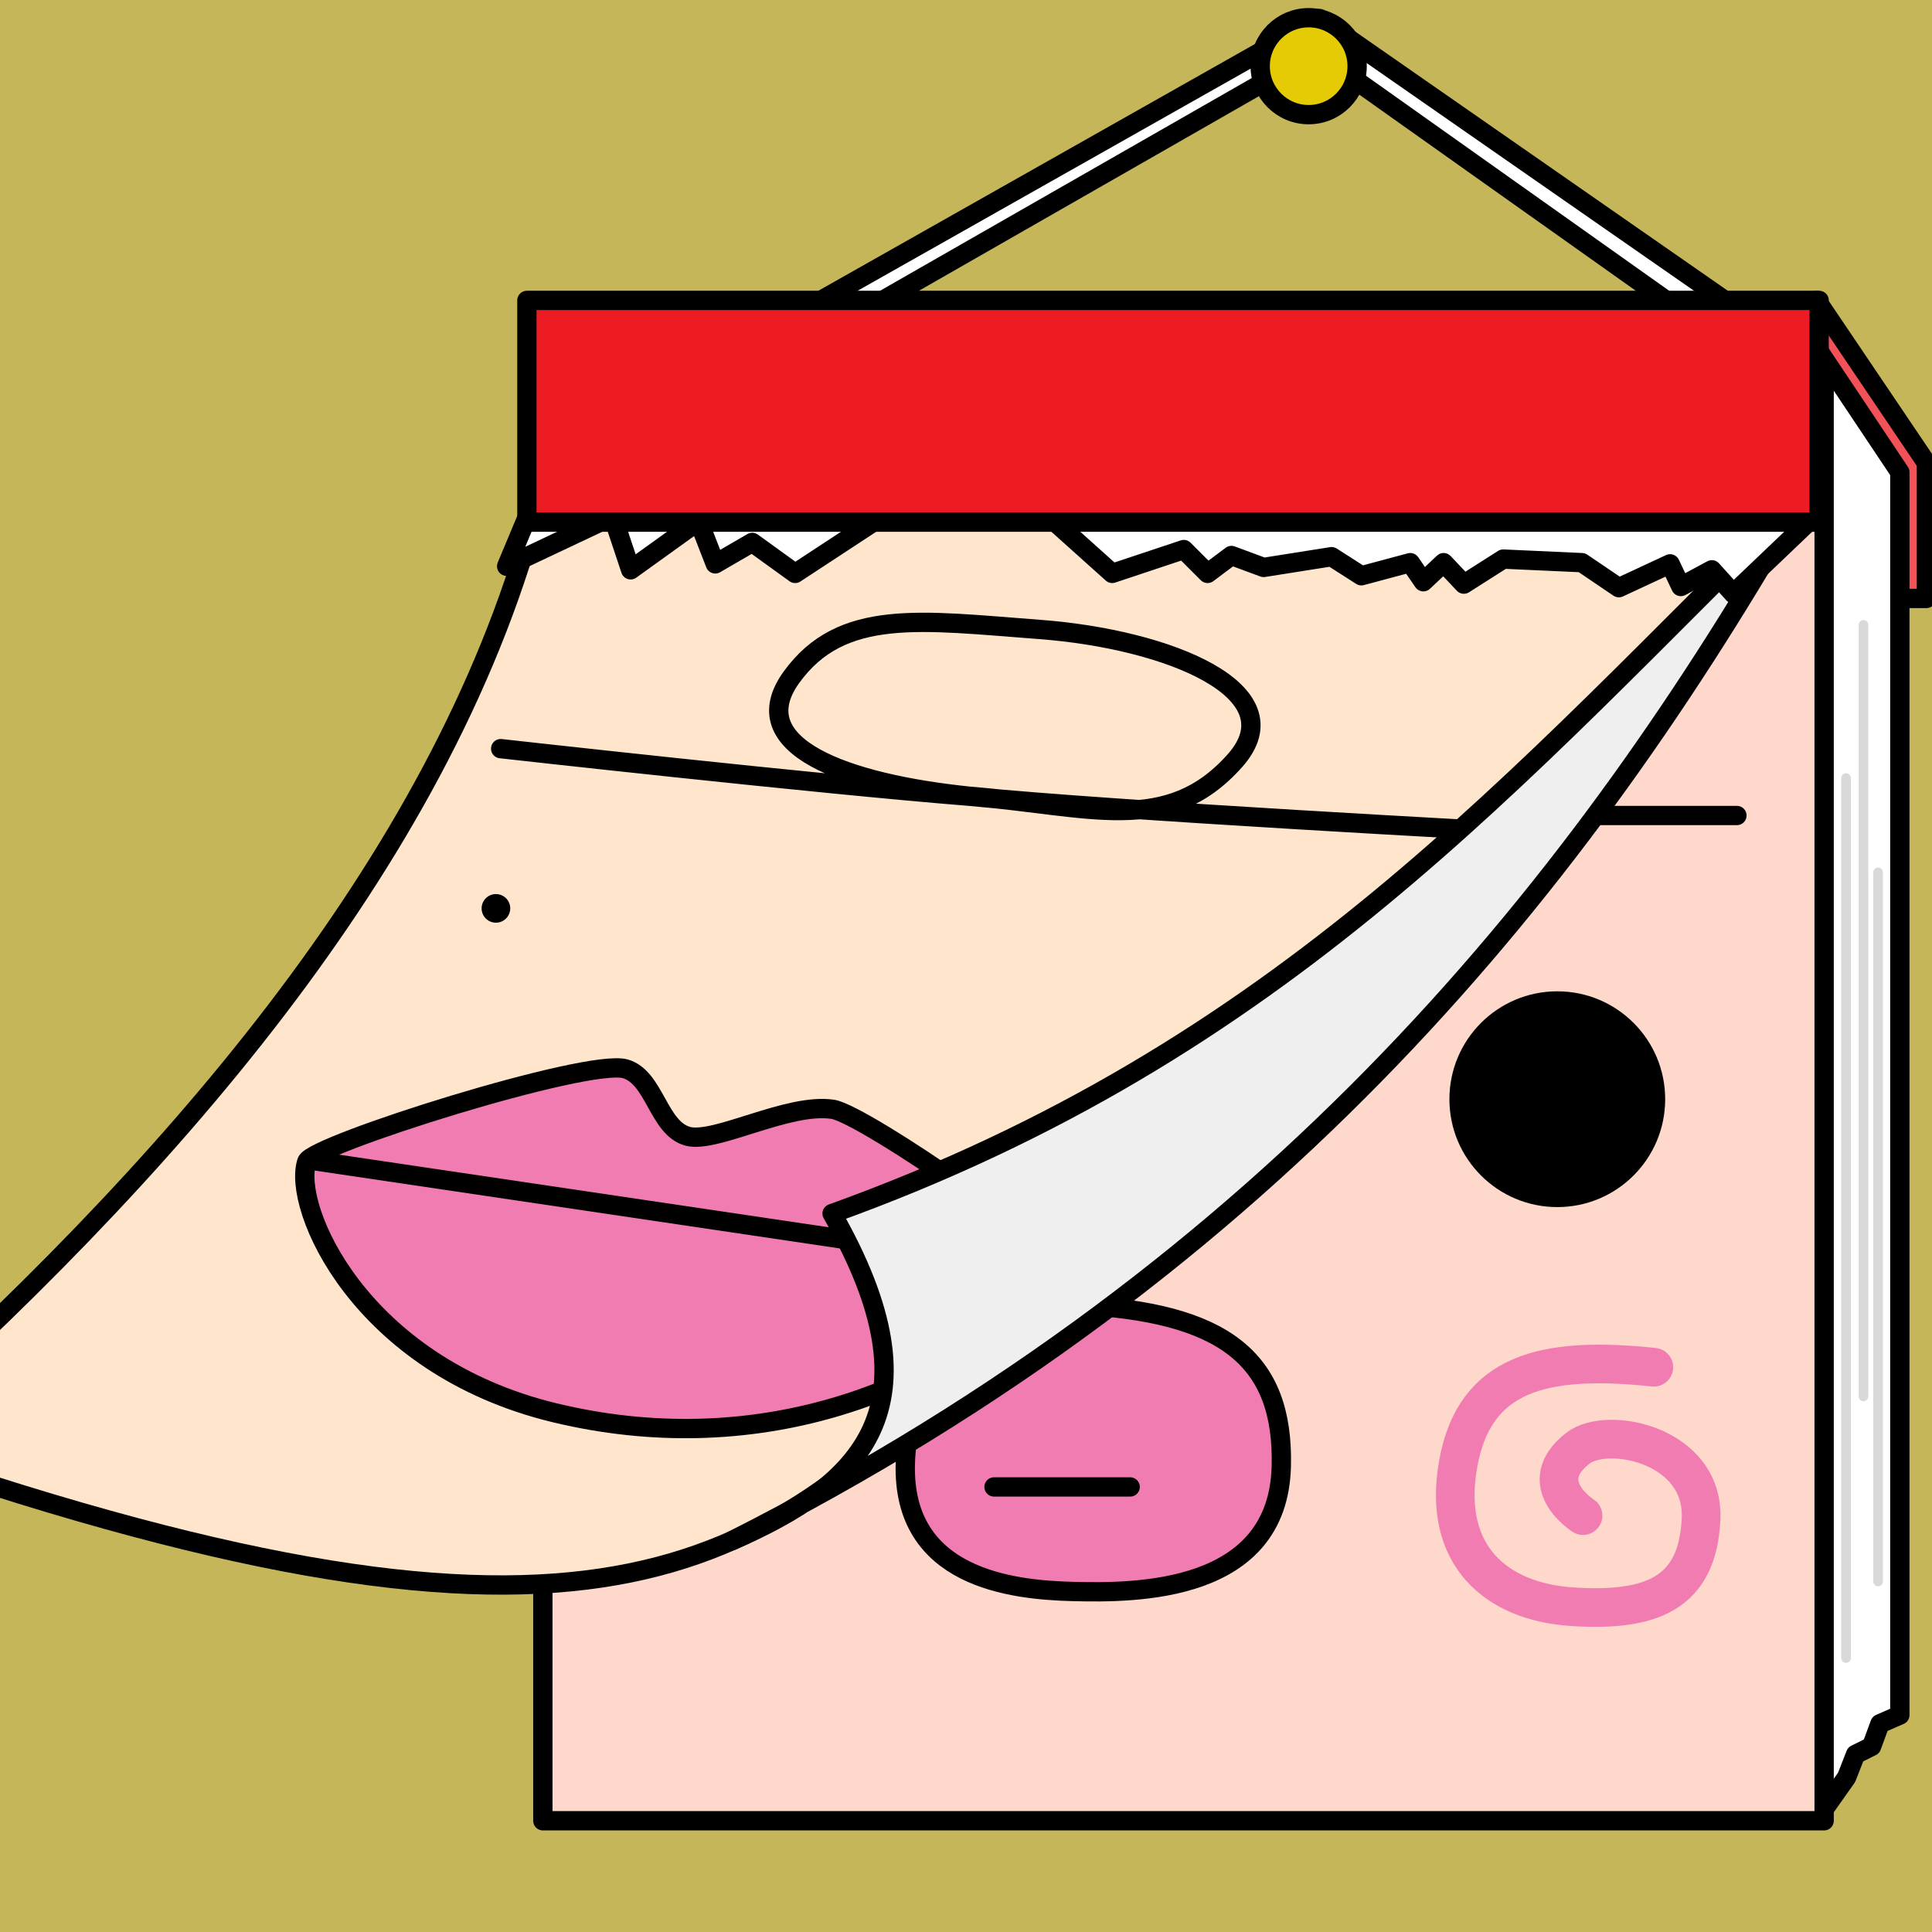 <?xml version="1.0" encoding="UTF-8" standalone="no"?>
<!-- Created with Inkscape (http://www.inkscape.org/) -->

<svg
   width="400"
   height="400"
   viewBox="0 0 105.833 105.833"
   version="1.1"
   id="svg5"
   xml:space="preserve"
   inkscape:version="1.2.1 (9c6d41e410, 2022-07-14)"
   sodipodi:docname="calendar.svg"
   inkscape:export-filename="calendar_with_back.png"
   inkscape:export-xdpi="96"
   inkscape:export-ydpi="96"
   xmlns:inkscape="http://www.inkscape.org/namespaces/inkscape"
   xmlns:sodipodi="http://sodipodi.sourceforge.net/DTD/sodipodi-0.dtd"
   xmlns="http://www.w3.org/2000/svg"
   xmlns:svg="http://www.w3.org/2000/svg"><sodipodi:namedview
     id="namedview7"
     pagecolor="#ffffff"
     bordercolor="#000000"
     borderopacity="0.25"
     inkscape:showpageshadow="2"
     inkscape:pageopacity="0.0"
     inkscape:pagecheckerboard="0"
     inkscape:deskcolor="#d1d1d1"
     inkscape:document-units="px"
     showgrid="false"
     inkscape:zoom="1.0129245"
     inkscape:cx="-34.059794"
     inkscape:cy="111.06455"
     inkscape:window-width="1920"
     inkscape:window-height="991"
     inkscape:window-x="-9"
     inkscape:window-y="-9"
     inkscape:window-maximized="1"
     inkscape:current-layer="layer2" /><defs
     id="defs2" /><g
     inkscape:groupmode="layer"
     id="layer7"
     inkscape:label="背景"><rect
       style="opacity:1;fill:#c5b659;fill-opacity:1;stroke:none;stroke-width:1.058;stroke-linecap:round;stroke-linejoin:round;stroke-dasharray:none;stroke-opacity:1"
       id="rect3796"
       width="105.833"
       height="105.833"
       x="0"
       y="0" /></g><g
     inkscape:groupmode="layer"
     id="layer6"
     inkscape:label="ひも"
     sodipodi:insensitive="true"><path
       style="opacity:1;fill:#ffffff;fill-opacity:1;stroke:#000000;stroke-width:1.058;stroke-linecap:round;stroke-linejoin:round;stroke-dasharray:none;stroke-opacity:1"
       d="M 41.441,20.41 72.101,2.863 98.144,21.333 102.023,21.702 72.286,1.016 38.301,20.225 Z"
       id="path3674" /><circle
       style="opacity:1;fill:#e4cb06;fill-opacity:1;stroke:#000000;stroke-width:1.058;stroke-linecap:round;stroke-linejoin:round;stroke-dasharray:none;stroke-opacity:1"
       id="path2630"
       cx="71.687"
       cy="3.625"
       r="2.655" /></g><g
     inkscape:groupmode="layer"
     id="layer5"
     inkscape:label="側面"
     sodipodi:insensitive="true"><path
       style="opacity:1;fill:#f15157;fill-opacity:1;stroke:#000000;stroke-width:1.058;stroke-linecap:round;stroke-linejoin:round;stroke-dasharray:none"
       d="m 99.52,16.456 6.008,8.901 v 7.424 h -7.575 z"
       id="path2020"
       sodipodi:nodetypes="ccccc" /><path
       style="opacity:1;fill:#ffffff;fill-opacity:1;stroke:#000000;stroke-width:1.058;stroke-linecap:round;stroke-linejoin:round;stroke-dasharray:none"
       d="m 101.153,97.365 0.495,-1.263 0.876,-0.435 0.457,-1.241 1.09,-0.477 V 25.866 l -4.537,-6.791 v 80.582 z"
       id="path1900"
       sodipodi:nodetypes="ccccccccc" /><path
       style="opacity:1;fill:none;fill-opacity:1;stroke:#d9d9d9;stroke-width:0.529;stroke-linecap:round;stroke-linejoin:round;stroke-dasharray:none;stroke-opacity:1"
       d="M 101.124,42.62 V 90.827"
       id="path2379" /><path
       style="opacity:1;fill:none;fill-opacity:1;stroke:#d9d9d9;stroke-width:0.529;stroke-linecap:round;stroke-linejoin:round;stroke-dasharray:none;stroke-opacity:1"
       d="m 102.08,34.23 v 42.265"
       id="path2543" /><path
       style="opacity:1;fill:none;fill-opacity:1;stroke:#d9d9d9;stroke-width:0.529;stroke-linecap:round;stroke-linejoin:round;stroke-dasharray:none;stroke-opacity:1"
       d="M 102.879,47.786 V 86.63"
       id="path2545" /></g><g
     inkscape:groupmode="layer"
     id="layer4"
     inkscape:label="ミニダム"
     sodipodi:insensitive="true"><rect
       style="opacity:1;fill:#fed8cb;fill-opacity:1;stroke:#000000;stroke-width:1.058;stroke-linecap:round;stroke-linejoin:round;stroke-dasharray:none"
       id="rect1673"
       width="70.187"
       height="79.329"
       x="29.737"
       y="20.41" /><path
       style="opacity:1;fill:#fed8cb;fill-opacity:1;stroke:#000000;stroke-width:1.058;stroke-linecap:round;stroke-linejoin:round;stroke-dasharray:none"
       d="M 95.146,44.673 H 35.857"
       id="path1731"
       sodipodi:nodetypes="cc" /><circle
       style="opacity:1;fill:#000000;fill-opacity:1;stroke:none;stroke-width:1.058;stroke-linecap:round;stroke-linejoin:round;stroke-dasharray:none"
       id="path1787"
       cx="85.307"
       cy="60.213"
       r="5.91" /><path
       style="opacity:1;fill:#f17cb1;fill-opacity:1;stroke:#000000;stroke-width:1.058;stroke-linecap:round;stroke-linejoin:round;stroke-dasharray:none"
       d="m 58.92,71.479 c 8.126,0.381 11.425,2.946 11.267,8.866 -0.185,6.926 -7.942,6.926 -11.451,6.834 -3.323,-0.087 -9.327,-0.739 -9.143,-7.019 0.185,-6.28 5.633,-8.854 9.327,-8.681 z"
       id="path1789"
       sodipodi:nodetypes="sssss" /><path
       style="opacity:1;fill:none;fill-opacity:1;stroke:#000000;stroke-width:1.058;stroke-linecap:round;stroke-linejoin:round;stroke-dasharray:none"
       d="M 54.453,81.453 H 61.909"
       id="path1840" /><path
       style="opacity:1;fill:none;fill-opacity:1;stroke:#f17cb1;stroke-width:2.117;stroke-linecap:round;stroke-linejoin:round;stroke-dasharray:none"
       d="m 90.596,74.896 c -6.095,-0.646 -9.815,0.326 -10.713,5.264 -0.924,5.079 2.124,7.573 6.188,7.85 4.426,0.302 6.926,-0.739 7.111,-4.802 0.185,-4.063 -5.128,-5.134 -6.742,-3.879 -2.493,1.939 0.277,3.694 0.277,3.694"
       id="path1842"
       sodipodi:nodetypes="cssssc" /></g><g
     inkscape:groupmode="layer"
     id="layer3"
     inkscape:label="イケダム"
     sodipodi:insensitive="true"><path
       style="fill:#fee5cc;fill-opacity:1;stroke:#000000;stroke-width:1.058;stroke-linecap:round;stroke-linejoin:round;stroke-dasharray:none"
       d="M 29.255,28.341 C 24.05,47.393 9.012,64.404 -7.444,79.015 31.65,92.737 41.057,86.45 52.633,74.967 65.447,63.738 81.171,47.846 98.083,28.08 Z"
       id="path1292"
       sodipodi:nodetypes="ccccc" /><path
       style="opacity:1;fill:none;fill-opacity:1;stroke:#000000;stroke-width:1.058;stroke-linecap:round;stroke-linejoin:round;stroke-dasharray:none"
       d="m 27.427,41.01 c 0,0 17.218,1.931 25.729,2.612 6.53,0.522 10.798,2.208 14.497,-1.959 3.366,-3.792 -3.623,-6.651 -10.71,-7.183 -6.524,-0.49 -10.84,-1.175 -13.583,2.612 -2.743,3.788 2.988,5.838 9.795,6.53 7.706,0.784 29.908,1.959 29.908,1.959"
       id="path1503"
       sodipodi:nodetypes="csssssc" /><circle
       style="opacity:1;fill:#000000;fill-opacity:1;stroke:none;stroke-width:1.058;stroke-linecap:round;stroke-linejoin:round;stroke-dasharray:none"
       id="path1557"
       cx="27.166"
       cy="49.76"
       r="0.784" /><path
       style="opacity:1;fill:#f17cb1;fill-opacity:1;stroke:#000000;stroke-width:1.058;stroke-linecap:round;stroke-linejoin:round;stroke-dasharray:none"
       d="m 16.808,63.63 c 0.31,-0.917 15.402,-5.683 17.454,-5.079 1.609,0.473 1.796,3.262 3.417,3.694 1.52,0.405 5.495,-1.849 7.942,-1.478 1.698,0.258 13.308,8.229 12.467,9.05 C 51.183,76.568 41.096,79.976 30.383,77.39 19.671,74.804 15.976,66.088 16.808,63.63 Z"
       id="path1613"
       sodipodi:nodetypes="sssssss" /><path
       style="opacity:1;fill:none;fill-opacity:1;stroke:#000000;stroke-width:1.058;stroke-linecap:round;stroke-linejoin:round;stroke-dasharray:none"
       d="m 16.9,63.537 41.096,6.095"
       id="path1669" /><path
       style="opacity:1;fill:#efefef;fill-opacity:1;stroke:#000000;stroke-width:1.058;stroke-linecap:round;stroke-linejoin:round;stroke-dasharray:none"
       d="M 98.736,27.166 C 86.741,48.203 70.036,69.283 40.075,84.407 47.114,81.345 51.677,77.144 45.581,66.477 70.378,57.555 83.066,42.51 98.736,27.166 Z"
       id="path1447"
       sodipodi:nodetypes="cccc" /></g><g
     inkscape:groupmode="layer"
     id="layer2"
     inkscape:label="ホルダー"
     style="display:inline"
     sodipodi:insensitive="true"><path
       style="fill:#ffffff;fill-opacity:1;stroke:#000000;stroke-width:1.058;stroke-linecap:round;stroke-linejoin:round;stroke-dasharray:none"
       d="m 56.486,27.427 4.441,3.983 3.918,-1.306 1.306,1.306 1.306,-0.98 1.763,0.653 3.722,-0.588 1.633,1.045 2.677,-0.718 0.718,1.045 1.11,-1.045 1.11,1.175 2.155,-1.371 4.31,0.196 2.024,1.371 2.808,-1.306 0.588,1.241 1.698,-0.914 1.175,1.306 4.245,-4.049 z"
       id="path1288" /><path
       style="fill:#ffffff;fill-opacity:1;stroke:#000000;stroke-width:1.058;stroke-linecap:round;stroke-linejoin:round;stroke-dasharray:none"
       d="m 28.929,28.21 -1.175,2.808 5.812,-2.743 0.98,2.939 3.722,-2.677 0.914,2.351 2.024,-1.175 2.351,1.698 6.269,-4.114 z"
       id="path1232" /><rect
       style="fill:#ed1c24;fill-opacity:1;stroke:#000000;stroke-width:1.058;stroke-linecap:round;stroke-linejoin:round;stroke-dasharray:none"
       id="rect414"
       width="70.787"
       height="12.146"
       x="28.863"
       y="16.456" /></g></svg>
